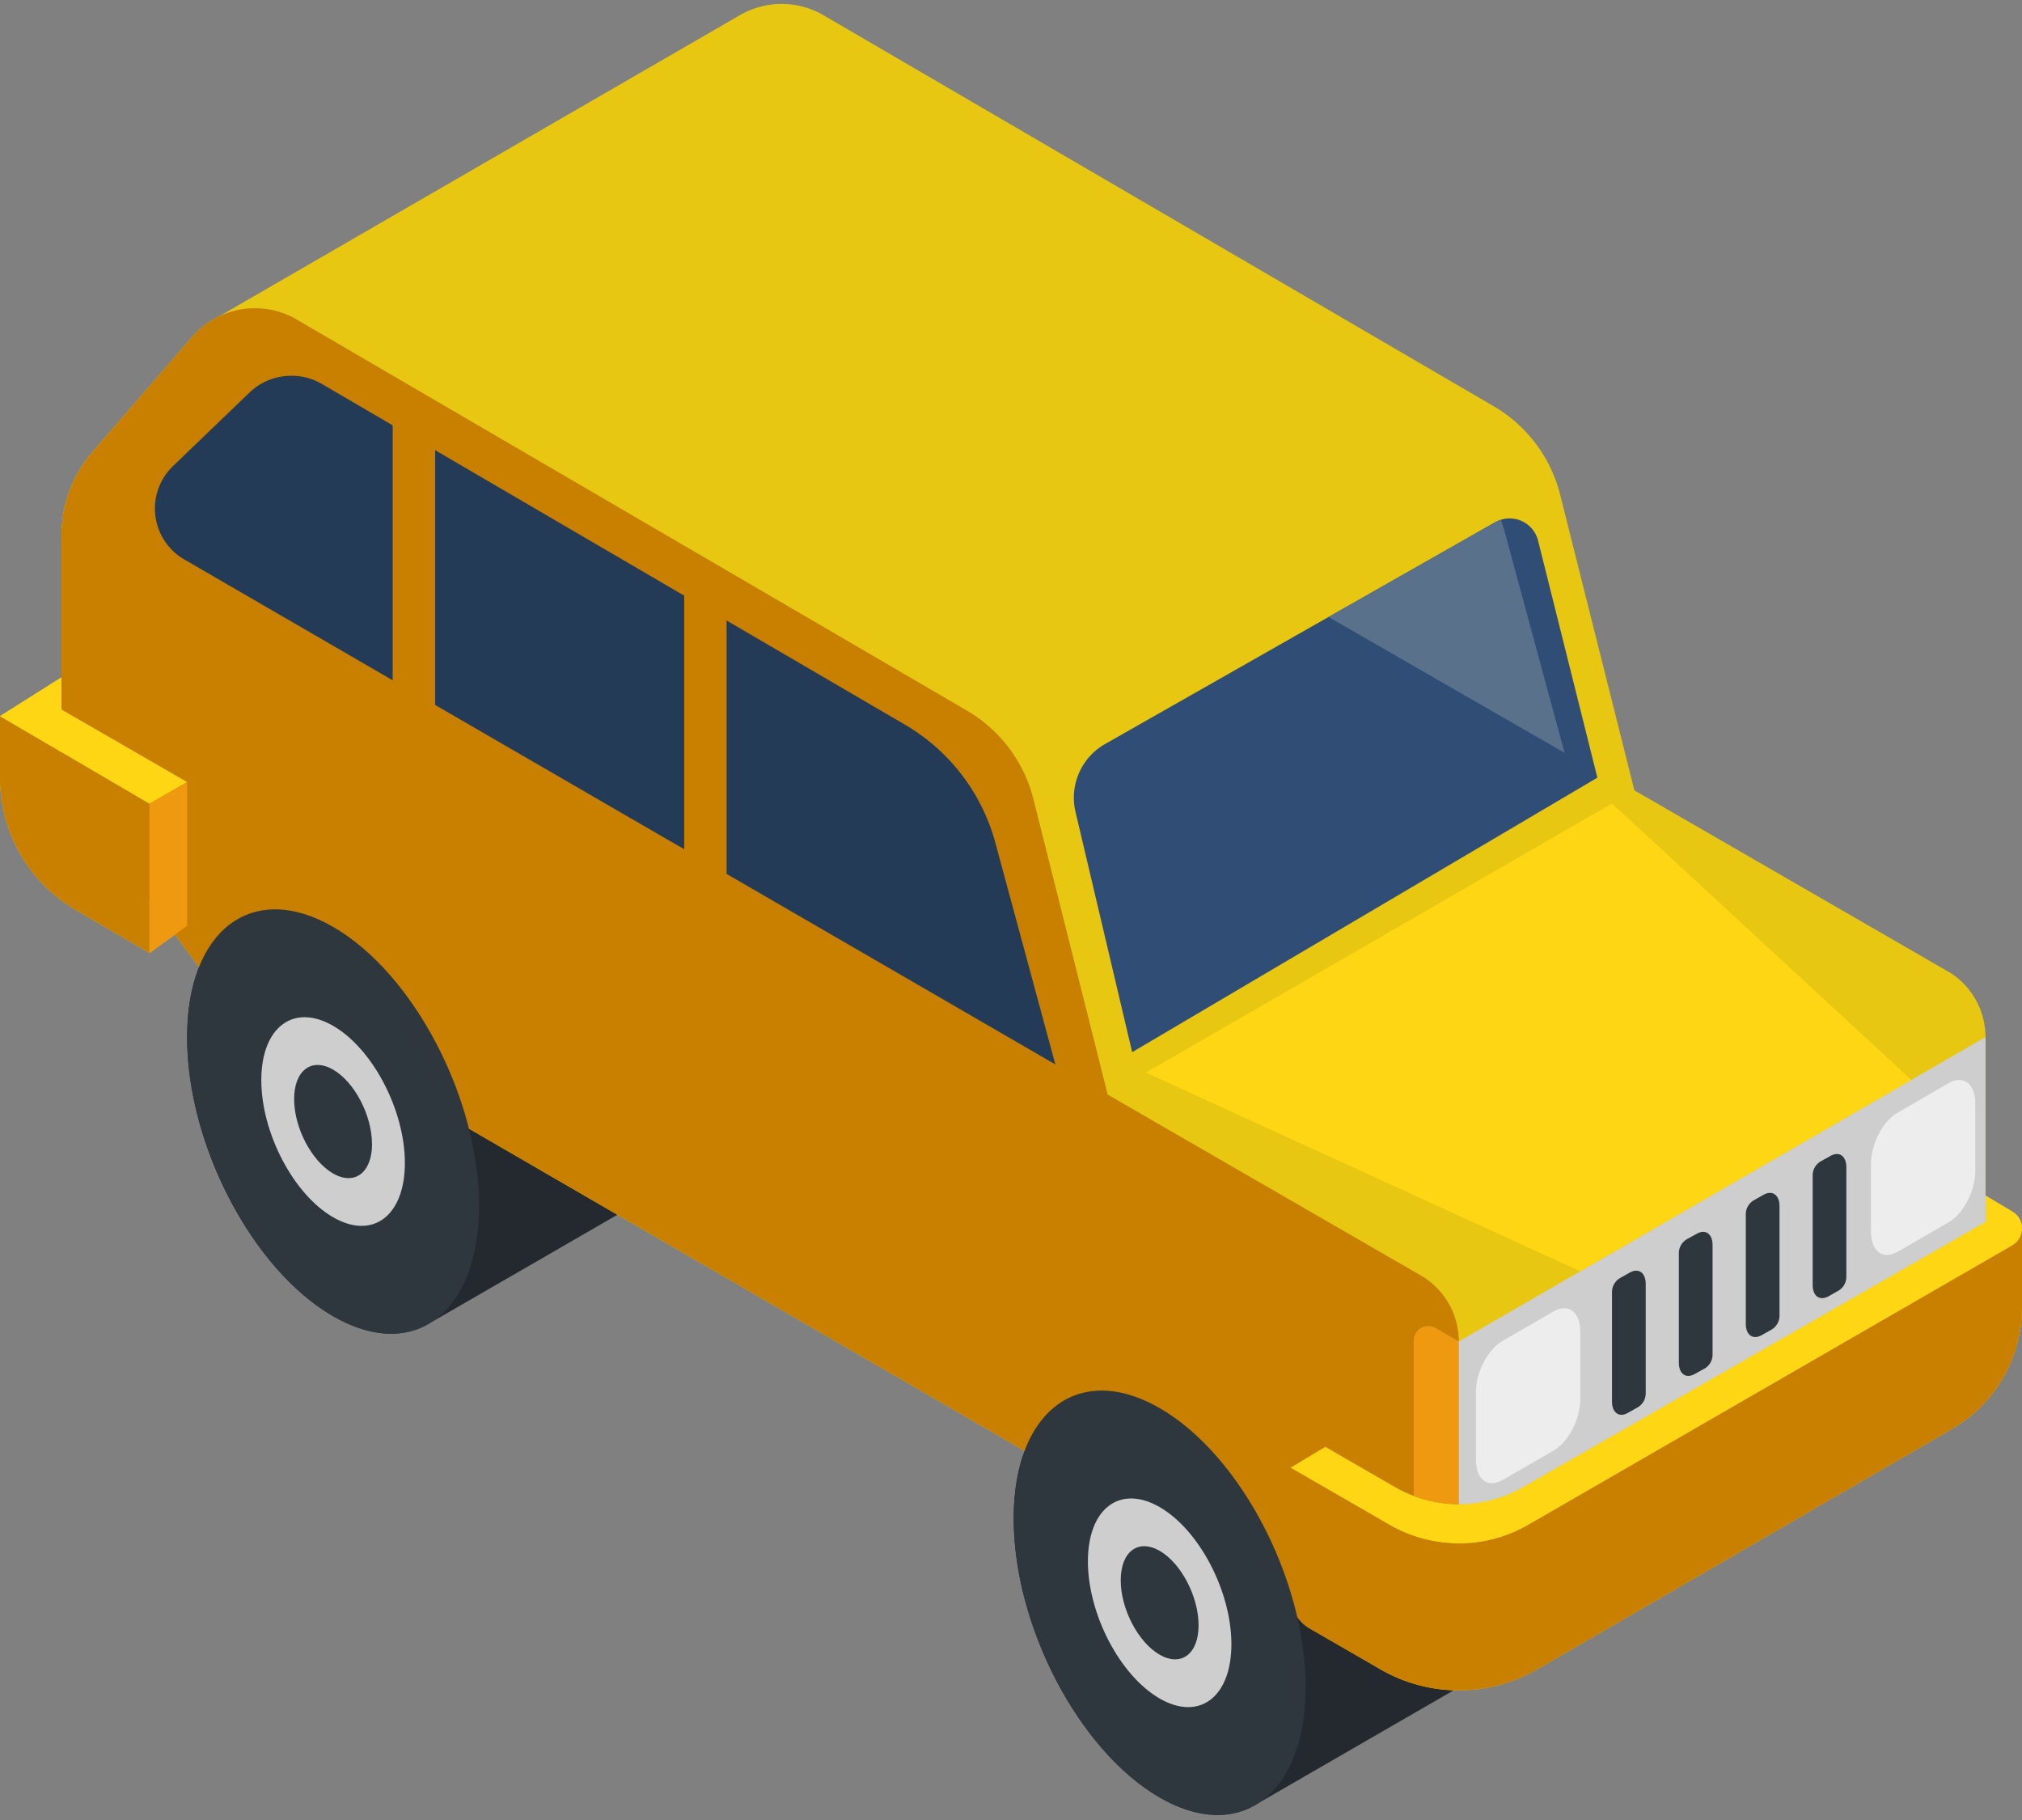 <svg xmlns="http://www.w3.org/2000/svg" width="30" height="27" viewBox="0 0 30 27">
    <rect x="0" y="0" width="30" height="27" fill="#808080" stroke="none"/>
    <g fill="none" fill-rule="nonzero">
        <path fill="#23292E" d="M6.306 19.669c.036-.018 3.075-1.776 3.075-1.776l-2.659-1.87c-.39-.978-1.042-1.847-1.78-2.273-1.197-.69-2.166.043-2.166 1.638s.97 3.448 2.166 4.138c.517.299.992.33 1.364.143zM21.644 25.032l-2.658-1.87c-.391-.978-1.043-1.846-1.78-2.272-1.197-.691-2.166.042-2.166 1.637s.97 3.448 2.166 4.139c.566.327 1.082.334 1.468.081l2.97-1.715z"/>
        <path fill="#E7C712" d="M29.998 18.195a.287.287 0 0 0-.14-.22l-.4-.238v-2.352c0-.379-.189-.73-.5-.94-.022-.014-4.709-2.72-4.709-2.72L23.148 7.34a2.117 2.117 0 0 0-.996-1.319L12.215.224a1.236 1.236 0 0 0-1.227-.005L3.234 4.703c-.144.071-.275.17-.386.298L1.373 6.704A1.89 1.89 0 0 0 .912 7.94v2.108L0 10.624v.916c0 .807.429 1.554 1.126 1.96l1.092.638.377-.273.458.615 16.12 9.346c.041.14.134.26.264.335l1.047.605a2.32 2.32 0 0 0 2.32 0l6.154-3.566A2.09 2.09 0 0 0 30 19.392v-1.198h-.002z"/>
        <path fill="#C98000" d="M4.4 4.739l9.938 5.798c.496.287.856.763.995 1.319l1.102 4.383 4.644 2.682c.35.202.565.575.565.98v4.102a.724.724 0 0 1-1.085.627L3.053 14.48.912 11.602v-3.66c0-.455.164-.894.461-1.238L2.848 5a1.236 1.236 0 0 1 1.553-.262z"/>
        <path fill="#2E373D" d="M7.108 17.889c0 1.595-.97 2.328-2.166 1.637-1.197-.69-2.166-2.543-2.166-4.138 0-1.595.97-2.328 2.166-1.638 1.196.691 2.166 2.544 2.166 4.139z"/>
        <path fill="#CECECE" d="M6.007 17.253c0 .784-.477 1.145-1.065.805-.588-.34-1.065-1.25-1.065-2.034 0-.785.477-1.145 1.065-.806.588.34 1.065 1.251 1.065 2.035z"/>
        <path fill="#2E373D" d="M5.52 16.972c0 .425-.26.62-.578.437-.32-.185-.578-.679-.578-1.104 0-.425.259-.621.578-.437.319.184.577.679.577 1.104z"/>
        <path fill="#304E75" d="M16.798 15.61l-.841-3.566a.916.916 0 0 1 .438-1.006l5.788-3.29a.435.435 0 0 1 .637.272l.88 3.517-6.902 4.072z"/>
        <path fill="#243B58" d="M5.826 6.31l-1.052-.615a.9.9 0 0 0-1.074.13l-1.134 1.09A.873.873 0 0 0 2.735 8.3l3.091 1.792V6.31zM6.456 6.678v3.78l3.696 2.141V8.837zM10.781 12.965l4.877 2.826-.89-3.288a2.91 2.91 0 0 0-1.354-1.76L10.78 9.205v3.76z"/>
        <path fill="#59718B" d="M23.213 11.168l-.891-3.289c-.015-.057-.036-.111-.054-.167a.417.417 0 0 0-.085.036l-2.472 1.405 3.502 2.015z"/>
        <path fill="#C98000" d="M2.218 11.924v2.214L1.126 13.5A2.269 2.269 0 0 1 0 11.54v-.916l2.218 1.3z"/>
        <path fill="#FFD613" d="M2.218 11.924l.558-.322-1.864-1.076v-.477L0 10.624z"/>
        <path fill="#EF9910" d="M2.776 11.602v2.132l-.558.404v-2.214z"/>
        <path fill="#FFD613" d="M19.147 21.774l.516-.31 1.03.595c.59.34 1.314.341 1.904.003l6.862-3.935v-.39l.4.238a.29.29 0 0 1-.004.501l-7.182 4.146a2.058 2.058 0 0 1-2.057 0l-1.47-.848z"/>
        <path fill="#EF9910" d="M21.644 22.315v-2.414l-.344-.2a.217.217 0 0 0-.325.189v2.301c.215.082.442.124.67.124z"/>
        <path fill="#C98000" d="M29.998 18.195a.288.288 0 0 1-.143.281l-7.182 4.146a2.057 2.057 0 0 1-2.057 0l-1.47-.848v1.885c0 .207.111.399.29.502l1.048.605a2.32 2.32 0 0 0 2.32 0l6.154-3.566A2.09 2.09 0 0 0 30 19.392v-1.198h-.002z"/>
        <path fill="#CECECE" d="M22.597 22.062l6.862-3.935v-2.742l-7.815 4.516v2.414c.33 0 .658-.084.953-.253z"/>
        <path fill="#EDEDED" d="M23.05 21.52l-.756.436c-.219.126-.396-.007-.396-.299v-1.01c0-.29.177-.629.396-.755l.757-.437c.218-.126.395.008.395.3v1.008c0 .292-.177.63-.395.756zM28.912 18.133l-.757.437c-.219.126-.396-.008-.396-.299v-1.01c0-.29.177-.63.396-.755l.757-.437c.218-.126.395.008.395.299v1.01c0 .29-.177.629-.395.755z"/>
        <g fill="#2E373D">
            <path d="M24.292 20.882l-.143.08c-.128.071-.232-.005-.232-.17v-1.627a.24.24 0 0 1 .125-.208l.142-.08c.129-.07.233.005.233.17v1.627a.24.24 0 0 1-.125.208zM25.284 20.306l-.142.079c-.129.071-.233-.004-.233-.17V18.59a.24.24 0 0 1 .125-.21l.143-.078c.128-.072.232.004.232.17v1.626a.24.24 0 0 1-.125.209zM26.277 19.729l-.143.08c-.128.07-.232-.005-.232-.17v-1.627a.24.24 0 0 1 .125-.209l.142-.08c.128-.07.233.005.233.17v1.627a.24.24 0 0 1-.125.209zM27.269 19.152l-.142.08c-.129.07-.233-.005-.233-.17v-1.627a.24.24 0 0 1 .125-.209l.142-.079c.129-.071.233.004.233.17v1.626a.24.24 0 0 1-.125.209zM19.371 25.028c0 1.595-.97 2.328-2.165 1.638-1.197-.691-2.166-2.544-2.166-4.139 0-1.595.97-2.328 2.166-1.637 1.196.69 2.165 2.543 2.165 4.138z"/>
        </g>
        <path fill="#CECECE" d="M18.27 24.392c0 .785-.476 1.145-1.064.806-.589-.34-1.065-1.251-1.065-2.035 0-.785.476-1.145 1.065-.805.588.34 1.064 1.25 1.064 2.034z"/>
        <path fill="#2E373D" d="M17.783 24.111c0 .425-.258.62-.577.437-.32-.184-.578-.679-.578-1.104 0-.425.258-.62.578-.437.319.185.577.679.577 1.104z"/>
        <path fill="#FFD613" d="M23.917 11.92l-6.915 3.992 6.444 2.947 4.912-2.838z"/>
    </g>
</svg>
